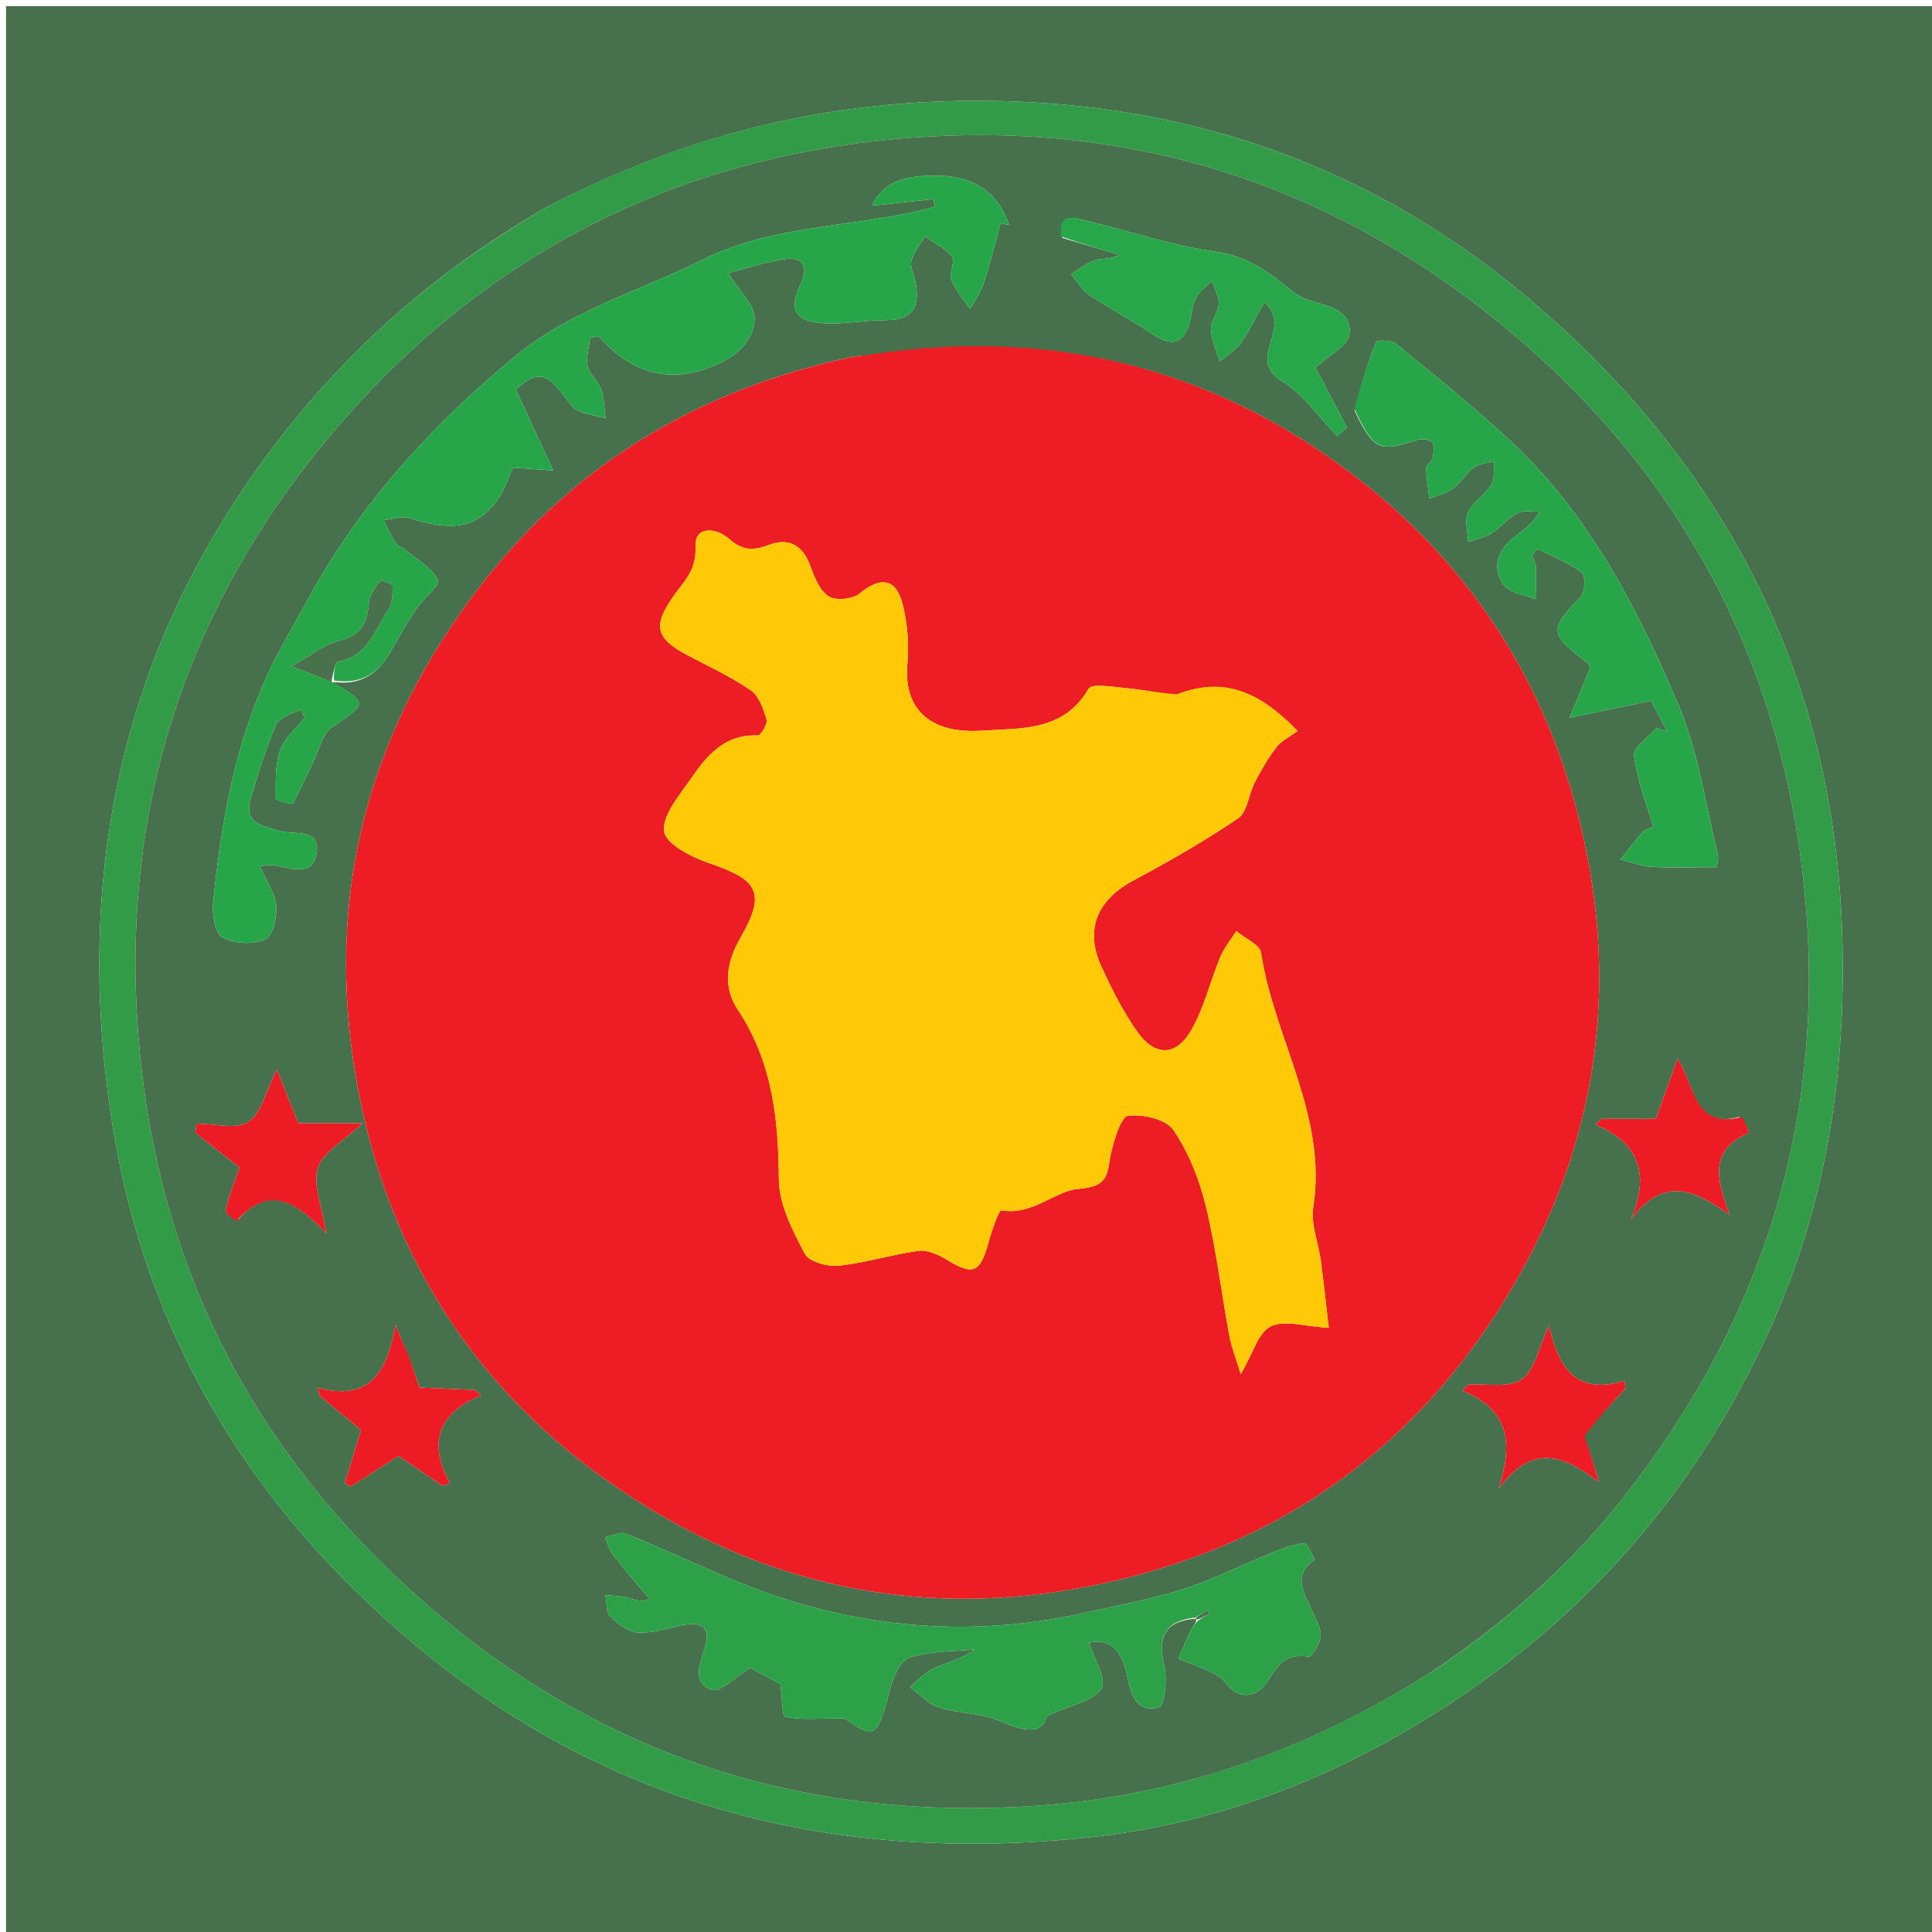 <svg version="1.1" id="Layer_1" xmlns="http://www.w3.org/2000/svg" xmlns:xlink="http://www.w3.org/1999/xlink" x="0px" y="0px"
	 width="100%" viewBox="0 0 320 320" enable-background="new 0 0 320 320" xml:space="preserve">
<path fill="#47704C" opacity="1" stroke="none" 
	d="
M1,116 
	C1,77.348 1,39.196 1,1.022 
	C107.61,1.022 214.22,1.022 320.915,1.022 
	C320.915,107.568 320.915,214.137 320.915,320.853 
	C214.333,320.853 107.667,320.853 1,320.853 
	C1,252.78 1,184.64 1,116 
M90.753,34.206 
	C74.371,43.552 60.165,55.476 48.304,70.152 
	C20.485,104.574 11.774,144.172 18.757,187.067 
	C24.397,221.712 41.957,250.117 69.02,272.655 
	C101.581,299.773 139.272,308.719 180.636,304.3 
	C200.111,302.22 218.235,295.551 234.992,285.44 
	C261.116,269.678 280.592,247.931 293.183,220.061 
	C302.491,199.457 305.76,177.928 305.146,155.35 
	C303.99,112.889 286.448,78.334 254.986,50.971 
	C227.85,27.37 195.906,16.196 159.435,16.713 
	C135.091,17.059 112.727,22.778 90.753,34.206 
z"/>
<path fill="#329B48" opacity="1" stroke="none" 
	d="
M91.077,34.033 
	C112.727,22.778 135.091,17.059 159.435,16.713 
	C195.906,16.196 227.85,27.37 254.986,50.971 
	C286.448,78.334 303.99,112.889 305.146,155.35 
	C305.76,177.928 302.491,199.457 293.183,220.061 
	C280.592,247.931 261.116,269.678 234.992,285.44 
	C218.235,295.551 200.111,302.22 180.636,304.3 
	C139.272,308.719 101.581,299.773 69.02,272.655 
	C41.957,250.117 24.397,221.712 18.757,187.067 
	C11.774,144.172 20.485,104.574 48.304,70.152 
	C60.165,55.476 74.371,43.552 91.077,34.033 
M237.294,276.818 
	C249.149,268.924 259.756,259.549 268.576,248.423 
	C291.57,219.42 302.272,186.507 299.051,149.353 
	C295.668,110.323 278.661,78.235 248.533,53.611 
	C219.887,30.198 186.721,19.804 149.551,22.925 
	C110.657,26.189 78.7,43.155 54.047,72.935 
	C30.592,101.268 20.055,134.214 22.896,171.256 
	C25.66,207.294 40.184,237.532 66.594,262.086 
	C96.074,289.494 130.875,301.76 171.115,299.134 
	C194.991,297.577 216.619,289.867 237.294,276.818 
z"/>
<path fill="#47704C" opacity="1" stroke="none" 
	d="
M236.986,277.005 
	C216.619,289.867 194.991,297.577 171.115,299.134 
	C130.875,301.76 96.074,289.494 66.594,262.086 
	C40.184,237.532 25.66,207.294 22.896,171.256 
	C20.055,134.214 30.592,101.268 54.047,72.935 
	C78.7,43.155 110.657,26.189 149.551,22.925 
	C186.721,19.804 219.887,30.198 248.533,53.611 
	C278.661,78.235 295.668,110.323 299.051,149.353 
	C302.272,186.507 291.57,219.42 268.576,248.423 
	C259.756,259.549 249.149,268.924 236.986,277.005 
M198.095,268.105 
	C198.095,268.105 198.235,268.279 197.979,268.875 
	C197.704,269.29 197.365,269.677 197.164,270.126 
	C196.473,271.66 195.83,273.216 195.169,274.763 
	C196.738,275.37 198.345,275.898 199.864,276.61 
	C200.945,277.117 202.223,277.65 202.87,278.558 
	C205.312,281.984 208.394,280.875 209.884,278.561 
	C211.684,275.766 213.01,273.776 216.714,274.395 
	C217.235,274.481 218.676,272.199 218.753,270.956 
	C218.837,269.593 217.878,268.144 217.296,266.765 
	C216.093,263.91 213.911,261.042 217.693,258.354 
	C217.777,258.294 216.538,255.585 216.033,255.624 
	C214.263,255.76 212.501,256.452 210.813,257.126 
	C205.254,259.349 199.874,262.178 194.146,263.771 
	C189.222,265.141 184.102,266.163 179.164,267.243 
	C159.434,271.557 139.865,269.474 121.11,261.551 
	C115.287,259.092 109.559,256.402 103.702,254.029 
	C102.773,253.653 101.391,254.397 100.218,254.624 
	C100.632,255.581 100.873,256.672 101.492,257.472 
	C103.459,260.013 105.567,262.446 107.621,264.921 
	C105.973,265.408 104.915,264.871 103.792,264.602 
	C102.65,264.328 101.445,264.319 100.267,264.194 
	C100.511,265.398 100.365,266.986 101.087,267.719 
	C102.296,268.947 104.017,270.289 105.6,270.391 
	C107.986,270.544 110.457,269.755 112.859,269.216 
	C116.297,268.444 117.835,269.618 116.705,273.085 
	C115.84,275.737 114.653,278.819 117.897,279.881 
	C119.343,280.355 121.797,277.751 124.253,276.267 
	C125.537,276.947 127.689,278.086 129.256,278.916 
	C129.553,281.086 129.515,284.263 130.082,284.375 
	C132.795,284.91 135.672,284.615 139.968,284.615 
	C144.778,288.122 145.35,287.807 147.327,280.097 
	C147.855,278.039 149.036,275.098 150.594,274.572 
	C153.991,273.428 157.824,273.576 161.479,273.196 
	C159.294,274.829 156.863,275.34 154.654,276.341 
	C153.177,277.011 152.015,278.379 150.712,279.434 
	C152.307,280.598 153.747,282.253 155.531,282.817 
	C158.814,283.854 162.539,283.697 165.639,285.048 
	C169.593,286.772 172.534,287.416 173.404,284.229 
	C177.429,282.365 181.102,281.764 182.441,279.67 
	C183.388,278.191 181.174,274.689 180.374,272.101 
	C183.938,271.282 185.799,273.461 186.625,277.313 
	C187.256,280.258 187.978,283.824 191.991,282.785 
	C192.858,282.56 193.373,278.141 192.845,275.944 
	C191.69,271.141 192.914,268.485 198.095,268.105 
M55.804,113.009 
	C60.003,113.431 62.75,111.359 64.725,107.882 
	C66.039,105.568 67.339,103.237 68.816,101.027 
	C70.012,99.237 72.919,96.937 72.508,96.059 
	C71.557,94.027 69.067,92.706 67.178,91.126 
	C66.67,90.701 65.89,90.5 65.559,89.988 
	C64.778,88.779 64.193,87.444 63.528,86.16 
	C64.966,86.016 66.555,85.402 67.817,85.806 
	C74.81,88.048 78.796,87.507 82.2,83.078 
	C83.455,81.443 84.081,79.325 84.982,77.452 
	C87.167,77.607 89.28,77.757 91.625,77.923 
	C89.342,72.976 87.423,68.819 85.457,64.558 
	C90.466,59.551 92.151,64.429 94.866,67.378 
	C96.017,68.627 98.448,68.698 100.296,69.304 
	C100.08,67.685 100.102,65.984 99.577,64.472 
	C99.098,63.097 97.62,62.015 97.324,60.644 
	C97.008,59.183 97.563,57.534 97.738,55.966 
	C98.199,55.864 98.66,55.762 99.121,55.66 
	C103.933,61.09 109.63,63.483 116.634,61.171 
	C120.8,59.795 124.675,57.395 124.98,52.887 
	C125.135,50.605 122.356,48.123 120.606,45.242 
	C123.388,44.523 126.517,43.472 129.731,42.953 
	C133.093,42.41 133.972,44.173 132.587,47.114 
	C130.744,51.03 131.464,53.027 135.786,53.487 
	C139.361,53.867 143.05,52.994 146.686,53.02 
	C151.413,53.053 152.417,50.577 151.595,46.56 
	C151.362,45.418 150.701,44.168 150.971,43.166 
	C151.356,41.739 152.419,40.495 153.193,39.172 
	C154.736,40.249 156.597,41.08 157.695,42.501 
	C158.287,43.268 157.118,45.222 157.551,46.324 
	C158.243,48.085 159.607,49.583 160.687,51.192 
	C161.453,49.772 162.447,48.426 162.938,46.916 
	C164.004,43.642 164.812,40.285 165.725,36.962 
	C166.194,37.061 166.662,37.161 167.131,37.26 
	C164.879,30.626 159.695,28.779 153.39,29.109 
	C149.763,29.298 146.272,30.141 144.419,34.064 
	C147.825,33.703 151.231,33.341 154.637,32.98 
	C154.695,33.397 154.753,33.815 154.811,34.233 
	C153.771,34.503 152.738,34.806 151.689,35.04 
	C139.886,37.669 127.453,37.474 116.305,43.05 
	C105.945,48.232 94.587,51.372 85.399,58.956 
	C71.536,70.398 59.629,83.431 50.994,99.293 
	C48.735,103.442 46.263,107.496 44.3,111.781 
	C38.815,123.756 36.583,136.569 35.302,149.553 
	C35.112,151.476 35.641,154.586 36.879,155.275 
	C38.779,156.333 41.893,156.487 43.891,155.627 
	C45.137,155.091 45.925,151.923 45.746,150.048 
	C45.536,147.855 44.051,145.784 43.045,143.49 
	C43.635,143.422 44.274,143.259 44.904,143.293 
	C47.68,143.444 51.669,145.639 52.425,141.366 
	C53.192,137.033 48.607,138.36 46.218,137.613 
	C43.449,136.748 40.276,136.394 41.533,132.243 
	C42.787,128.102 44.03,123.929 45.75,119.975 
	C46.262,118.8 48.368,118.318 49.743,117.518 
	C49.989,117.962 50.234,118.406 50.48,118.85 
	C49.069,120.647 47.101,122.252 46.393,124.293 
	C45.546,126.733 45.666,129.548 45.682,132.198 
	C45.684,132.539 48.357,133.318 48.461,133.136 
	C49.765,130.845 50.793,128.399 51.955,126.024 
	C52.899,124.092 53.437,121.464 55.004,120.424 
	C60.837,116.552 60.974,116.447 55.009,113.001 
	C55.009,113.001 54.991,113.025 55.804,113.009 
M144.332,58.849 
	C143.336,58.919 142.316,58.874 141.348,59.077 
	C116.408,64.298 95.633,76.416 79.892,96.63 
	C61.015,120.869 53.726,148.157 58.977,178.57 
	C63.962,207.438 78.595,230.448 102.739,246.753 
	C125.706,262.264 151.241,268.086 178.851,263.023 
	C211.734,256.994 236.359,239.139 252.311,210.015 
	C263.879,188.896 267.543,166.05 262.977,142.177 
	C257.826,115.24 244.248,93.291 222.199,77.207 
	C199.281,60.488 173.317,54.391 144.332,58.849 
M224.377,68.039 
	C227.424,74.482 228.586,74.994 234.595,72.896 
	C235.371,72.625 236.754,72.752 237.204,73.266 
	C237.66,73.787 237.443,75.045 237.257,75.925 
	C237.13,76.526 236.226,77.036 236.233,77.579 
	C236.256,79.25 236.55,80.916 236.738,82.584 
	C238.06,82.046 239.547,81.731 240.663,80.911 
	C241.981,79.943 242.846,78.356 244.164,77.388 
	C245.038,76.746 246.363,76.72 247.486,76.418 
	C247.358,77.722 247.628,79.27 247.012,80.274 
	C245.988,81.944 243.97,83.069 243.178,84.794 
	C242.549,86.163 243.127,88.087 243.169,89.764 
	C244.461,89.314 245.885,89.073 247.014,88.363 
	C248.544,87.4 249.72,85.835 251.297,84.998 
	C252.299,84.465 253.754,84.786 255.007,84.723 
	C253.702,87.015 252.132,87.903 250.737,89.011 
	C248.046,91.147 247.039,94.074 249.073,96.881 
	C250.052,98.232 252.539,98.489 254.343,99.241 
	C254.376,97.508 254.477,95.773 254.41,94.044 
	C254.383,93.36 253.982,92.691 253.751,92.015 
	C254.041,91.638 254.332,91.261 254.622,90.885 
	C257.116,92.156 259.776,93.203 261.998,94.843 
	C262.63,95.31 262.564,98.056 261.836,98.817 
	C256.609,104.276 256.596,104.947 262.738,109.64 
	C263.215,110.005 263.462,110.672 263.401,110.582 
	C262.183,113.528 261.194,115.922 259.97,118.883 
	C265.312,117.775 269.191,116.97 273.482,116.079 
	C274.283,117.605 275.219,119.389 276.155,121.174 
	C275.568,120.967 274.981,120.76 274.394,120.552 
	C273.069,122.089 270.496,123.771 270.655,125.134 
	C271.119,129.105 272.676,132.947 273.828,136.923 
	C273.207,137.234 272.464,137.391 272.056,137.848 
	C270.769,139.292 269.607,140.849 268.397,142.361 
	C270.116,142.786 271.82,143.475 273.558,143.58 
	C276.84,143.776 280.142,143.636 284.285,143.636 
	C284.271,143.76 284.752,142.479 284.485,141.38 
	C282.472,133.113 281.279,124.471 277.995,116.725 
	C271.27,100.862 263.357,85.461 250.56,73.393 
	C244.406,67.591 237.756,62.308 231.211,56.935 
	C230.471,56.328 228.062,56.307 227.938,56.618 
	C226.541,60.115 225.44,63.73 224.377,68.039 
M175.962,39.407 
	C179.108,40.335 182.253,41.264 185.399,42.193 
	C183.896,43.046 182.48,42.739 181.291,43.127 
	C179.898,43.581 178.702,44.641 177.421,45.438 
	C178.424,46.602 179.238,48.049 180.469,48.874 
	C183.889,51.17 187.558,53.097 190.986,55.383 
	C193.897,57.323 195.925,57.184 196.991,53.565 
	C197.413,52.133 197.465,50.542 198.123,49.245 
	C198.666,48.174 199.854,47.431 200.756,46.542 
	C201.158,47.815 201.934,49.109 201.866,50.356 
	C201.788,51.788 200.518,53.195 200.571,54.582 
	C200.639,56.364 201.507,58.116 202.031,59.88 
	C203.241,58.833 204.709,57.968 205.601,56.699 
	C207.039,54.651 208.098,52.336 209.392,49.998 
	C214.391,54.305 206.185,59.417 212.333,63.111 
	C215.908,65.258 218.448,69.129 221.453,72.225 
	C222.004,71.758 222.554,71.292 223.105,70.826 
	C221.188,67.172 219.271,63.518 217.895,60.895 
	C220.261,58.704 223.202,57.279 223.483,55.446 
	C224.044,51.793 220.635,50.814 217.615,49.988 
	C216.251,49.615 214.867,48.919 213.772,48.026 
	C210.024,44.971 206.419,42.343 201.164,41.642 
	C193.961,40.681 186.968,38.209 179.846,36.552 
	C177.962,36.114 175.203,34.997 175.962,39.407 
M39.489,201.999 
	C44.44,196.246 48.974,198.903 54.02,204.273 
	C53.296,199.542 51.761,196.078 52.646,193.42 
	C53.509,190.83 56.847,189.065 60.023,186.065 
	C55.425,186.065 52.332,186.065 49.425,186.065 
	C48.255,183.151 47.212,180.552 45.849,177.157 
	C44.023,180.761 43.305,184.43 41.128,185.828 
	C39.058,187.157 35.464,186.114 32.54,186.114 
	C32.483,186.63 32.426,187.146 32.37,187.662 
	C34.773,189.534 37.176,191.406 39.675,193.353 
	C38.852,195.766 37.935,198.032 37.386,200.383 
	C37.258,200.931 38.38,201.772 39.489,201.999 
M262.244,237.513 
	C264.573,234.999 266.902,232.485 269.231,229.97 
	C269.178,229.55 269.126,229.129 269.073,228.709 
	C261.145,231.14 258.137,226.642 256.579,219.603 
	C254.815,223.299 254.181,227.015 252.019,228.486 
	C249.871,229.947 246.188,229.151 243.178,229.345 
	C242.858,229.685 242.538,230.025 242.218,230.365 
	C250.105,233.473 250.602,239.189 248.224,246.56 
	C253.96,238.787 259.207,241.204 264.831,245.484 
	C264.105,243.036 263.378,240.589 262.244,237.513 
M288.062,185.005 
	C280.444,187.069 280.755,179.712 277.86,175.346 
	C276.51,179.088 275.481,181.94 274.263,185.316 
	C271.25,185.316 268.245,185.316 265.239,185.316 
	C264.915,185.637 264.591,185.958 264.267,186.278 
	C271.655,189.424 273.251,194.597 270.132,201.969 
	C275.563,194.595 280.899,197.182 286.494,201.222 
	C284.342,195.438 282.96,190.503 289.676,187.643 
	C289.766,187.605 289.159,185.93 288.062,185.005 
M67.145,223.471 
	C66.823,222.684 66.502,221.898 65.508,219.462 
	C64.102,227.702 60.896,232.099 52.614,229.845 
	C52.728,230.295 52.842,230.746 52.956,231.196 
	C55.254,233.094 57.553,234.992 59.807,236.853 
	C58.899,239.822 58.023,242.681 57.148,245.54 
	C57.432,245.788 57.717,246.036 58.001,246.283 
	C60.746,244.521 63.491,242.759 66.008,241.143 
	C68.636,242.931 70.943,244.501 73.249,246.07 
	C73.677,245.956 74.105,245.842 74.533,245.728 
	C70.896,239.049 72.464,234.126 79.688,231.11 
	C79.342,230.817 78.995,230.523 78.649,230.23 
	C75.611,230.093 72.572,229.956 69.476,229.817 
	C68.812,227.814 68.2,225.969 67.145,223.471 
z"/>
<path fill="#ED1D24" opacity="1" stroke="none" 
	d="
M144.722,58.633 
	C173.317,54.391 199.281,60.488 222.199,77.207 
	C244.248,93.291 257.826,115.24 262.977,142.177 
	C267.543,166.05 263.879,188.896 252.311,210.015 
	C236.359,239.139 211.734,256.994 178.851,263.023 
	C151.241,268.086 125.706,262.264 102.739,246.753 
	C78.595,230.448 63.962,207.438 58.977,178.57 
	C53.726,148.157 61.015,120.869 79.892,96.63 
	C95.633,76.416 116.408,64.298 141.348,59.077 
	C142.316,58.874 143.336,58.919 144.722,58.633 
M194.552,115.161 
	C191.801,114.745 189.061,114.207 186.295,113.952 
	C184.244,113.763 180.824,113.172 180.301,114.079 
	C176.156,121.274 168.843,120.586 162.552,121.025 
	C155.458,121.521 149.478,118.587 150.3,109.818 
	C150.591,106.719 150.291,103.441 149.589,100.401 
	C148.521,95.779 145.959,95.374 142.337,98.325 
	C141.197,99.255 138.472,99.525 137.286,98.788 
	C135.819,97.876 134.913,95.702 134.274,93.894 
	C133.035,90.385 130.74,88.964 127.349,90.255 
	C124.726,91.253 122.939,91.217 120.666,89.176 
	C118.892,87.583 115.011,86.824 115.197,90.597 
	C115.387,94.449 113.273,96.289 111.525,98.775 
	C108.062,103.701 108.607,105.745 113.916,108.552 
	C117.444,110.417 121.109,112.095 124.371,114.352 
	C125.732,115.293 126.455,117.445 126.961,119.194 
	C127.169,119.912 125.998,121.844 125.519,121.822 
	C120.023,121.567 117.05,125.16 114.399,129.023 
	C112.523,131.757 109.706,134.967 109.987,137.689 
	C110.194,139.707 114.476,141.961 117.342,142.925 
	C125.714,145.743 126.921,147.9 122.584,155.432 
	C120.272,159.445 119.725,163.504 122.204,167.241 
	C127.934,175.877 128.939,185.346 129.006,195.384 
	C129.034,199.524 131.296,203.836 133.301,207.673 
	C133.992,208.994 137.061,209.825 138.915,209.634 
	C143.352,209.174 147.686,207.788 152.118,207.181 
	C153.562,206.984 155.349,207.761 156.686,208.574 
	C161.216,211.332 162.343,210.891 163.764,205.672 
	C164.273,203.802 165.473,200.401 165.844,200.469 
	C170.943,201.416 174.799,197.187 178.62,196.919 
	C184.088,196.534 183.297,193.945 184.05,190.856 
	C184.593,188.631 185.673,184.947 186.863,184.803 
	C189.308,184.507 193.118,185.376 194.336,187.155 
	C196.87,190.856 198.642,195.327 199.713,199.727 
	C201.439,206.817 202.3,214.114 203.629,221.304 
	C203.968,223.138 204.691,224.902 205.516,227.609 
	C207.509,224.213 208.388,220.727 210.481,219.69 
	C212.752,218.563 216.154,219.716 220.086,219.931 
	C219.61,215.866 219.24,212.316 218.765,208.779 
	C218.37,205.827 217.079,202.771 217.517,199.97 
	C219.891,184.798 211.008,172.008 208.875,157.813 
	C208.669,156.441 206.188,155.41 204.763,154.221 
	C203.867,155.645 202.758,156.98 202.118,158.511 
	C200.408,162.608 199.418,167.1 197.17,170.852 
	C194.68,175.006 191.221,174.922 188.389,170.917 
	C186.005,167.545 184.111,163.773 182.387,160.001 
	C179.633,153.978 181.775,149.027 187.633,145.886 
	C193.593,142.689 199.498,139.327 205.085,135.533 
	C206.614,134.494 206.804,131.587 207.81,129.641 
	C208.862,127.607 210.014,125.588 211.401,123.776 
	C212.208,122.721 213.563,122.086 214.93,121.07 
	C209.085,115.087 203.183,111.75 194.552,115.161 
z"/>
<path fill="#27A649" opacity="1" stroke="none" 
	d="
M55.032,112.981 
	C60.974,116.447 60.837,116.552 55.004,120.424 
	C53.437,121.464 52.899,124.092 51.955,126.024 
	C50.793,128.399 49.765,130.845 48.461,133.136 
	C48.357,133.318 45.684,132.539 45.682,132.198 
	C45.666,129.548 45.546,126.733 46.393,124.293 
	C47.101,122.252 49.069,120.647 50.48,118.85 
	C50.234,118.406 49.989,117.962 49.743,117.518 
	C48.368,118.318 46.262,118.8 45.75,119.975 
	C44.03,123.929 42.787,128.102 41.533,132.243 
	C40.276,136.394 43.449,136.748 46.218,137.613 
	C48.607,138.36 53.192,137.033 52.425,141.366 
	C51.669,145.639 47.68,143.444 44.904,143.293 
	C44.274,143.259 43.635,143.422 43.045,143.49 
	C44.051,145.784 45.536,147.855 45.746,150.048 
	C45.925,151.923 45.137,155.091 43.891,155.627 
	C41.893,156.487 38.779,156.333 36.879,155.275 
	C35.641,154.586 35.112,151.476 35.302,149.553 
	C36.583,136.569 38.815,123.756 44.3,111.781 
	C46.263,107.496 48.735,103.442 50.994,99.293 
	C59.629,83.431 71.536,70.398 85.399,58.956 
	C94.587,51.372 105.945,48.232 116.305,43.05 
	C127.453,37.474 139.886,37.669 151.689,35.04 
	C152.738,34.806 153.771,34.503 154.811,34.233 
	C154.753,33.815 154.695,33.397 154.637,32.98 
	C151.231,33.341 147.825,33.703 144.419,34.064 
	C146.272,30.141 149.763,29.298 153.39,29.109 
	C159.695,28.779 164.879,30.626 167.131,37.26 
	C166.662,37.161 166.194,37.061 165.725,36.962 
	C164.812,40.285 164.004,43.642 162.938,46.916 
	C162.447,48.426 161.453,49.772 160.687,51.192 
	C159.607,49.583 158.243,48.085 157.551,46.324 
	C157.118,45.222 158.287,43.268 157.695,42.501 
	C156.597,41.08 154.736,40.249 153.193,39.172 
	C152.419,40.495 151.356,41.739 150.971,43.166 
	C150.701,44.168 151.362,45.418 151.595,46.56 
	C152.417,50.577 151.413,53.053 146.686,53.02 
	C143.05,52.994 139.361,53.867 135.786,53.487 
	C131.464,53.027 130.744,51.03 132.587,47.114 
	C133.972,44.173 133.093,42.41 129.731,42.953 
	C126.517,43.472 123.388,44.523 120.606,45.242 
	C122.356,48.123 125.135,50.605 124.98,52.887 
	C124.675,57.395 120.8,59.795 116.634,61.171 
	C109.63,63.483 103.933,61.09 99.121,55.66 
	C98.66,55.762 98.199,55.864 97.738,55.966 
	C97.563,57.534 97.008,59.183 97.324,60.644 
	C97.62,62.015 99.098,63.097 99.577,64.472 
	C100.102,65.984 100.08,67.685 100.296,69.304 
	C98.448,68.698 96.017,68.627 94.866,67.378 
	C92.151,64.429 90.466,59.551 85.457,64.558 
	C87.423,68.819 89.342,72.976 91.625,77.923 
	C89.28,77.757 87.167,77.607 84.982,77.452 
	C84.081,79.325 83.455,81.443 82.2,83.078 
	C78.796,87.507 74.81,88.048 67.817,85.806 
	C66.555,85.402 64.966,86.016 63.528,86.16 
	C64.193,87.444 64.778,88.779 65.559,89.988 
	C65.89,90.5 66.67,90.701 67.178,91.126 
	C69.067,92.706 71.557,94.027 72.508,96.059 
	C72.919,96.937 70.012,99.237 68.816,101.027 
	C67.339,103.237 66.039,105.568 64.725,107.882 
	C62.75,111.359 60.003,113.431 55.327,112.711 
	C55.232,111.432 55.481,109.679 56.016,109.587 
	C60.988,108.735 62.092,104.25 64.341,100.927 
	C65.035,99.901 65.031,98.31 65.024,96.978 
	C65.023,96.692 63.095,96.02 62.969,96.193 
	C62.174,97.28 61.188,98.525 61.104,99.774 
	C60.876,103.16 59.805,105.292 56.109,106.138 
	C53.78,106.671 51.733,108.43 48.283,110.349 
	C51.497,111.602 53.265,112.292 55.032,112.981 
z"/>
<path fill="#2CA148" opacity="1" stroke="none" 
	d="
M197.953,267.933 
	C192.914,268.485 191.69,271.141 192.845,275.944 
	C193.373,278.141 192.858,282.56 191.991,282.785 
	C187.978,283.824 187.256,280.258 186.625,277.313 
	C185.799,273.461 183.938,271.282 180.374,272.101 
	C181.174,274.689 183.388,278.191 182.441,279.67 
	C181.102,281.764 177.429,282.365 173.404,284.229 
	C172.534,287.416 169.593,286.772 165.639,285.048 
	C162.539,283.697 158.814,283.854 155.531,282.817 
	C153.747,282.253 152.307,280.598 150.712,279.434 
	C152.015,278.379 153.177,277.011 154.654,276.341 
	C156.863,275.34 159.294,274.829 161.479,273.196 
	C157.824,273.576 153.991,273.428 150.594,274.572 
	C149.036,275.098 147.855,278.039 147.327,280.097 
	C145.35,287.807 144.778,288.122 139.968,284.615 
	C135.672,284.615 132.795,284.91 130.082,284.375 
	C129.515,284.263 129.553,281.086 129.256,278.916 
	C127.689,278.086 125.537,276.947 124.253,276.267 
	C121.797,277.751 119.343,280.355 117.897,279.881 
	C114.653,278.819 115.84,275.737 116.705,273.085 
	C117.835,269.618 116.297,268.444 112.859,269.216 
	C110.457,269.755 107.986,270.544 105.6,270.391 
	C104.017,270.289 102.296,268.947 101.087,267.719 
	C100.365,266.986 100.511,265.398 100.267,264.194 
	C101.445,264.319 102.65,264.328 103.792,264.602 
	C104.915,264.871 105.973,265.408 107.621,264.921 
	C105.567,262.446 103.459,260.013 101.492,257.472 
	C100.873,256.672 100.632,255.581 100.218,254.624 
	C101.391,254.397 102.773,253.653 103.702,254.029 
	C109.559,256.402 115.287,259.092 121.11,261.551 
	C139.865,269.474 159.434,271.557 179.164,267.243 
	C184.102,266.163 189.222,265.141 194.146,263.771 
	C199.874,262.178 205.254,259.349 210.813,257.126 
	C212.501,256.452 214.263,255.76 216.033,255.624 
	C216.538,255.585 217.777,258.294 217.693,258.354 
	C213.911,261.042 216.093,263.91 217.296,266.765 
	C217.878,268.144 218.837,269.593 218.753,270.956 
	C218.676,272.199 217.235,274.481 216.714,274.395 
	C213.01,273.776 211.684,275.766 209.884,278.561 
	C208.394,280.875 205.312,281.984 202.87,278.558 
	C202.223,277.65 200.945,277.117 199.864,276.61 
	C198.345,275.898 196.738,275.37 195.169,274.763 
	C195.83,273.216 196.473,271.66 197.164,270.126 
	C197.365,269.677 197.704,269.29 198.326,268.511 
	C199.217,267.856 199.763,267.564 200.308,267.272 
	C200.192,267.091 200.076,266.91 199.96,266.728 
	C199.291,267.13 198.622,267.531 197.953,267.933 
z"/>
<path fill="#27A649" opacity="1" stroke="none" 
	d="
M224.319,67.676 
	C225.44,63.73 226.541,60.115 227.938,56.618 
	C228.062,56.307 230.471,56.328 231.211,56.935 
	C237.756,62.308 244.406,67.591 250.56,73.393 
	C263.357,85.461 271.27,100.862 277.995,116.725 
	C281.279,124.471 282.472,133.113 284.485,141.38 
	C284.752,142.479 284.271,143.76 284.285,143.636 
	C280.142,143.636 276.84,143.776 273.558,143.58 
	C271.82,143.475 270.116,142.786 268.397,142.361 
	C269.607,140.849 270.769,139.292 272.056,137.848 
	C272.464,137.391 273.207,137.234 273.828,136.923 
	C272.676,132.947 271.119,129.105 270.655,125.134 
	C270.496,123.771 273.069,122.089 274.394,120.552 
	C274.981,120.76 275.568,120.967 276.155,121.174 
	C275.219,119.389 274.283,117.605 273.482,116.079 
	C269.191,116.97 265.312,117.775 259.97,118.883 
	C261.194,115.922 262.183,113.528 263.401,110.582 
	C263.462,110.672 263.215,110.005 262.738,109.64 
	C256.596,104.947 256.609,104.276 261.836,98.817 
	C262.564,98.056 262.63,95.31 261.998,94.843 
	C259.776,93.203 257.116,92.156 254.622,90.885 
	C254.332,91.261 254.041,91.638 253.751,92.015 
	C253.982,92.691 254.383,93.36 254.41,94.044 
	C254.477,95.773 254.376,97.508 254.343,99.241 
	C252.539,98.489 250.052,98.232 249.073,96.881 
	C247.039,94.074 248.046,91.147 250.737,89.011 
	C252.132,87.903 253.702,87.015 255.007,84.723 
	C253.754,84.786 252.299,84.465 251.297,84.998 
	C249.72,85.835 248.544,87.4 247.014,88.363 
	C245.885,89.073 244.461,89.314 243.169,89.764 
	C243.127,88.087 242.549,86.163 243.178,84.794 
	C243.97,83.069 245.988,81.944 247.012,80.274 
	C247.628,79.27 247.358,77.722 247.486,76.418 
	C246.363,76.72 245.038,76.746 244.164,77.388 
	C242.846,78.356 241.981,79.943 240.663,80.911 
	C239.547,81.731 238.06,82.046 236.738,82.584 
	C236.55,80.916 236.256,79.25 236.233,77.579 
	C236.226,77.036 237.13,76.526 237.257,75.925 
	C237.443,75.045 237.66,73.787 237.204,73.266 
	C236.754,72.752 235.371,72.625 234.595,72.896 
	C228.586,74.994 227.424,74.482 224.319,67.676 
z"/>
<path fill="#27A749" opacity="1" stroke="none" 
	d="
M175.749,39.177 
	C175.203,34.997 177.962,36.114 179.846,36.552 
	C186.968,38.209 193.961,40.681 201.164,41.642 
	C206.419,42.343 210.024,44.971 213.772,48.026 
	C214.867,48.919 216.251,49.615 217.615,49.988 
	C220.635,50.814 224.044,51.793 223.483,55.446 
	C223.202,57.279 220.261,58.704 217.895,60.895 
	C219.271,63.518 221.188,67.172 223.105,70.826 
	C222.554,71.292 222.004,71.758 221.453,72.225 
	C218.448,69.129 215.908,65.258 212.333,63.111 
	C206.185,59.417 214.391,54.305 209.392,49.998 
	C208.098,52.336 207.039,54.651 205.601,56.699 
	C204.709,57.968 203.241,58.833 202.031,59.88 
	C201.507,58.116 200.639,56.364 200.571,54.582 
	C200.518,53.195 201.788,51.788 201.866,50.356 
	C201.934,49.109 201.158,47.815 200.756,46.542 
	C199.854,47.431 198.666,48.174 198.123,49.245 
	C197.465,50.542 197.413,52.133 196.991,53.565 
	C195.925,57.184 193.897,57.323 190.986,55.383 
	C187.558,53.097 183.889,51.17 180.469,48.874 
	C179.238,48.049 178.424,46.602 177.421,45.438 
	C178.702,44.641 179.898,43.581 181.291,43.127 
	C182.48,42.739 183.896,43.046 185.399,42.193 
	C182.253,41.264 179.108,40.335 175.749,39.177 
z"/>
<path fill="#ED1C24" opacity="1" stroke="none" 
	d="
M39.208,202.238 
	C38.38,201.772 37.258,200.931 37.386,200.383 
	C37.935,198.032 38.852,195.766 39.675,193.353 
	C37.176,191.406 34.773,189.534 32.37,187.662 
	C32.426,187.146 32.483,186.63 32.54,186.114 
	C35.464,186.114 39.058,187.157 41.128,185.828 
	C43.305,184.43 44.023,180.761 45.849,177.157 
	C47.212,180.552 48.255,183.151 49.425,186.065 
	C52.332,186.065 55.425,186.065 60.023,186.065 
	C56.847,189.065 53.509,190.83 52.646,193.42 
	C51.761,196.078 53.296,199.542 54.02,204.273 
	C48.974,198.903 44.44,196.246 39.208,202.238 
z"/>
<path fill="#ED1C24" opacity="1" stroke="none" 
	d="
M262.447,237.827 
	C263.378,240.589 264.105,243.036 264.831,245.484 
	C259.207,241.204 253.96,238.787 248.224,246.56 
	C250.602,239.189 250.105,233.473 242.218,230.365 
	C242.538,230.025 242.858,229.685 243.178,229.345 
	C246.188,229.151 249.871,229.947 252.019,228.486 
	C254.181,227.015 254.815,223.299 256.579,219.603 
	C258.137,226.642 261.145,231.14 269.073,228.709 
	C269.126,229.129 269.178,229.55 269.231,229.97 
	C266.902,232.485 264.573,234.999 262.447,237.827 
z"/>
<path fill="#ED1C24" opacity="1" stroke="none" 
	d="
M288.47,185.012 
	C289.159,185.93 289.766,187.605 289.676,187.643 
	C282.96,190.503 284.342,195.438 286.494,201.222 
	C280.899,197.182 275.563,194.595 270.132,201.969 
	C273.251,194.597 271.655,189.424 264.267,186.278 
	C264.591,185.958 264.915,185.637 265.239,185.316 
	C268.245,185.316 271.25,185.316 274.263,185.316 
	C275.481,181.94 276.51,179.088 277.86,175.346 
	C280.755,179.712 280.444,187.069 288.47,185.012 
z"/>
<path fill="#ED1C24" opacity="1" stroke="none" 
	d="
M67.367,223.797 
	C68.2,225.969 68.812,227.814 69.476,229.817 
	C72.572,229.956 75.611,230.093 78.649,230.23 
	C78.995,230.523 79.342,230.817 79.688,231.11 
	C72.464,234.126 70.896,239.049 74.533,245.728 
	C74.105,245.842 73.677,245.956 73.249,246.07 
	C70.943,244.501 68.636,242.931 66.008,241.143 
	C63.491,242.759 60.746,244.521 58.001,246.283 
	C57.717,246.036 57.432,245.788 57.148,245.54 
	C58.023,242.681 58.899,239.822 59.807,236.853 
	C57.553,234.992 55.254,233.094 52.956,231.196 
	C52.842,230.746 52.728,230.295 52.614,229.845 
	C60.896,232.099 64.102,227.702 65.508,219.462 
	C66.502,221.898 66.823,222.684 67.367,223.797 
z"/>
<path fill="#FFC908" opacity="1" stroke="none" 
	d="
M194.919,115.012 
	C203.183,111.75 209.085,115.087 214.93,121.07 
	C213.563,122.086 212.208,122.721 211.401,123.776 
	C210.014,125.588 208.862,127.607 207.81,129.641 
	C206.804,131.587 206.614,134.494 205.085,135.533 
	C199.498,139.327 193.593,142.689 187.633,145.886 
	C181.775,149.027 179.633,153.978 182.387,160.001 
	C184.111,163.773 186.005,167.545 188.389,170.917 
	C191.221,174.922 194.68,175.006 197.17,170.852 
	C199.418,167.1 200.408,162.608 202.118,158.511 
	C202.758,156.98 203.867,155.645 204.763,154.221 
	C206.188,155.41 208.669,156.441 208.875,157.813 
	C211.008,172.008 219.891,184.798 217.517,199.97 
	C217.079,202.771 218.37,205.827 218.765,208.779 
	C219.24,212.316 219.61,215.866 220.086,219.931 
	C216.154,219.716 212.752,218.563 210.481,219.69 
	C208.388,220.727 207.509,224.213 205.516,227.609 
	C204.691,224.902 203.968,223.138 203.629,221.304 
	C202.3,214.114 201.439,206.817 199.713,199.727 
	C198.642,195.327 196.87,190.856 194.336,187.155 
	C193.118,185.376 189.308,184.507 186.863,184.803 
	C185.673,184.947 184.593,188.631 184.05,190.856 
	C183.297,193.945 184.088,196.534 178.62,196.919 
	C174.799,197.187 170.943,201.416 165.844,200.469 
	C165.473,200.401 164.273,203.802 163.764,205.672 
	C162.343,210.891 161.216,211.332 156.686,208.574 
	C155.349,207.761 153.562,206.984 152.118,207.181 
	C147.686,207.788 143.352,209.174 138.915,209.634 
	C137.061,209.825 133.992,208.994 133.301,207.673 
	C131.296,203.836 129.034,199.524 129.006,195.384 
	C128.939,185.346 127.934,175.877 122.204,167.241 
	C119.725,163.504 120.272,159.445 122.584,155.432 
	C126.921,147.9 125.714,145.743 117.342,142.925 
	C114.476,141.961 110.194,139.707 109.987,137.689 
	C109.706,134.967 112.523,131.757 114.399,129.023 
	C117.05,125.16 120.023,121.567 125.519,121.822 
	C125.998,121.844 127.169,119.912 126.961,119.194 
	C126.455,117.445 125.732,115.293 124.371,114.352 
	C121.109,112.095 117.444,110.417 113.916,108.552 
	C108.607,105.745 108.062,103.701 111.525,98.775 
	C113.273,96.289 115.387,94.449 115.197,90.597 
	C115.011,86.824 118.892,87.583 120.666,89.176 
	C122.939,91.217 124.726,91.253 127.349,90.255 
	C130.74,88.964 133.035,90.385 134.274,93.894 
	C134.913,95.702 135.819,97.876 137.286,98.788 
	C138.472,99.525 141.197,99.255 142.337,98.325 
	C145.959,95.374 148.521,95.779 149.589,100.401 
	C150.291,103.441 150.591,106.719 150.3,109.818 
	C149.478,118.587 155.458,121.521 162.552,121.025 
	C168.843,120.586 176.156,121.274 180.301,114.079 
	C180.824,113.172 184.244,113.763 186.295,113.952 
	C189.061,114.207 191.801,114.745 194.919,115.012 
z"/>
<path fill="#48714C" opacity="1" stroke="none" 
	d="
M55.021,112.991 
	C53.265,112.292 51.497,111.602 48.283,110.349 
	C51.733,108.43 53.78,106.671 56.109,106.138 
	C59.805,105.292 60.876,103.16 61.104,99.774 
	C61.188,98.525 62.174,97.28 62.969,96.193 
	C63.095,96.02 65.023,96.692 65.024,96.978 
	C65.031,98.31 65.035,99.901 64.341,100.927 
	C62.092,104.25 60.988,108.735 56.016,109.587 
	C55.481,109.679 55.232,111.432 54.92,112.72 
	C54.991,113.025 55.009,113.001 55.021,112.991 
z"/>
<path fill="#47704C" opacity="1" stroke="none" 
	d="
M198.024,268.019 
	C198.622,267.531 199.291,267.13 199.96,266.728 
	C200.076,266.91 200.192,267.091 200.308,267.272 
	C199.763,267.564 199.217,267.856 198.454,268.213 
	C198.235,268.279 198.095,268.105 198.024,268.019 
z"/>
</svg>